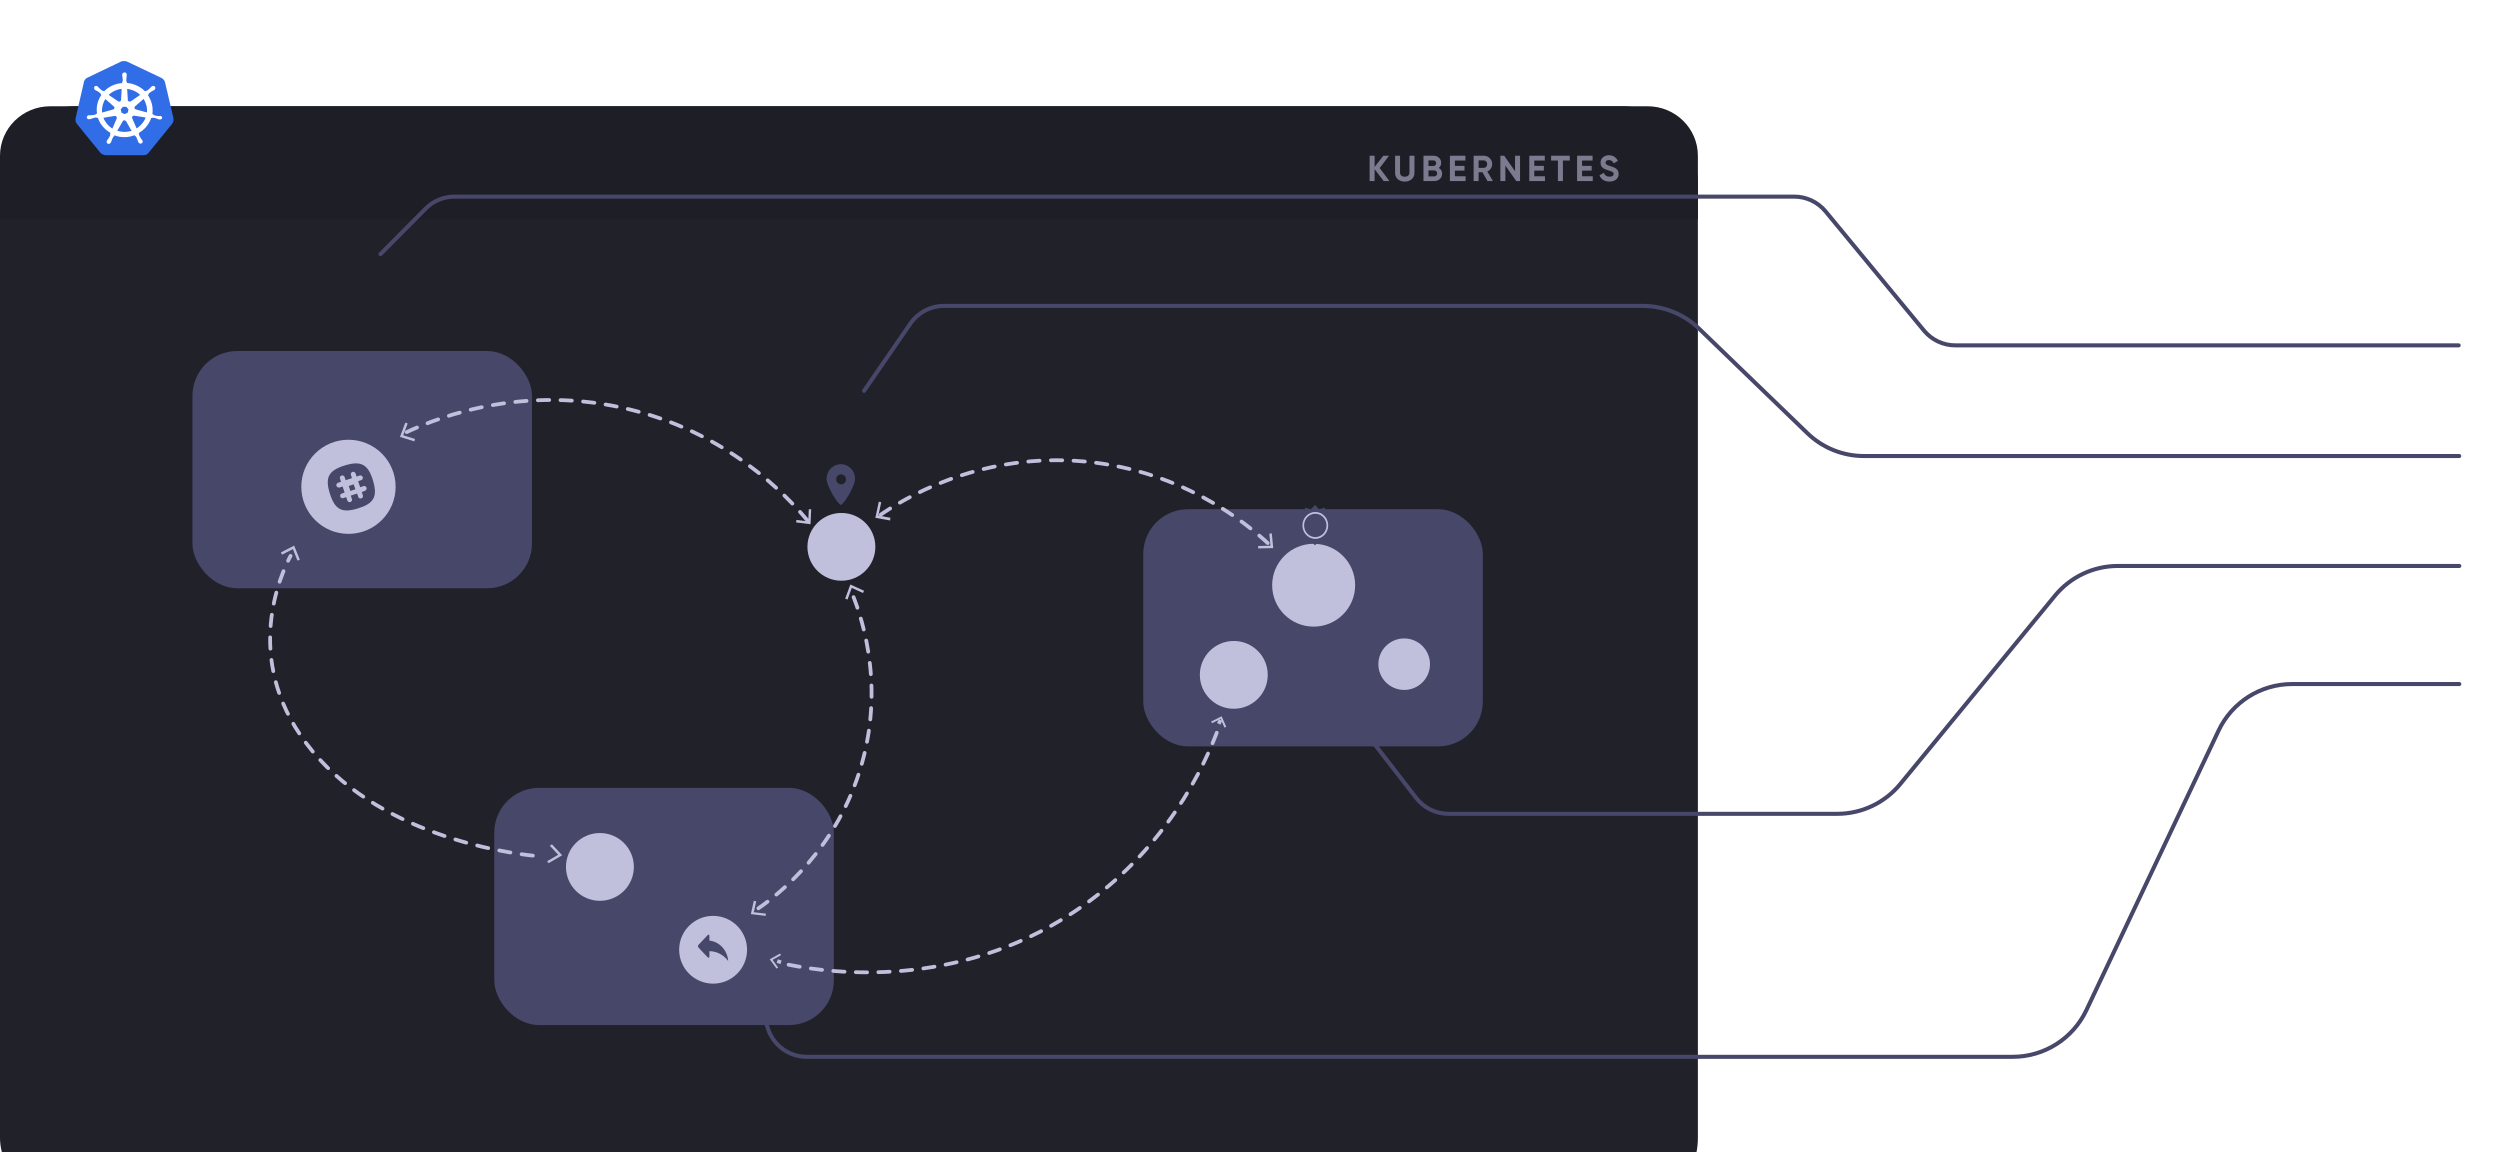 <?xml version="1.0" encoding="UTF-8"?>
<svg width="614px" height="283px" viewBox="0 0 614 283" version="1.1" xmlns="http://www.w3.org/2000/svg" xmlns:xlink="http://www.w3.org/1999/xlink">
    <!-- Generator: Sketch 52 (66869) - http://www.bohemiancoding.com/sketch -->
    <title>molecules / illustration - runtime</title>
    <desc>Created with Sketch.</desc>
    <defs>
        <filter x="-77.9%" y="-114.8%" width="255.9%" height="329.7%" filterUnits="objectBoundingBox" id="filter-1">
            <feOffset dx="0" dy="15" in="SourceAlpha" result="shadowOffsetOuter1"></feOffset>
            <feGaussianBlur stdDeviation="154.5" in="shadowOffsetOuter1" result="shadowBlurOuter1"></feGaussianBlur>
            <feColorMatrix values="0 0 0 0 0   0 0 0 0 0   0 0 0 0 0  0 0 0 0.295 0" type="matrix" in="shadowBlurOuter1" result="shadowMatrixOuter1"></feColorMatrix>
            <feMerge>
                <feMergeNode in="shadowMatrixOuter1"></feMergeNode>
                <feMergeNode in="SourceGraphic"></feMergeNode>
            </feMerge>
        </filter>
    </defs>
    <g id="molecules-/-illustration---runtime" stroke="none" stroke-width="1" fill="none" fill-rule="evenodd">
        <g id="Group-9">
            <g id="runtime-window" filter="url(#filter-1)">
                <rect id="Rectangle" fill="#21212A" x="0" y="11.098" width="417" height="271.902" rx="18.54"></rect>
                <path d="M12.35,11.098 L404.65,11.098 C411.471,11.098 417,16.539 417,23.251 L417,38.843 L0,38.843 L0,23.251 C-8.3528902e-16,16.539 5.529,11.098 12.35,11.098 Z" id="Path" fill="#1E1E27"></path>
                <path d="M341.245,29.47 L339.831,29.47 L337.607,26.553 L337.607,29.47 L336.38,29.47 L336.38,23.245 L337.607,23.245 L337.607,25.993 L339.742,23.245 L341.156,23.245 L338.852,26.269 L341.245,29.47 Z M345.007,29.595 C344.313,29.595 343.744,29.399 343.299,29.008 C342.854,28.617 342.632,28.092 342.632,27.434 L342.632,23.245 L343.85,23.245 L343.85,27.336 C343.85,27.662 343.944,27.92 344.131,28.11 C344.317,28.299 344.609,28.394 345.007,28.394 C345.404,28.394 345.696,28.299 345.883,28.11 C346.069,27.92 346.163,27.662 346.163,27.336 L346.163,23.245 L347.39,23.245 L347.39,27.434 C347.39,28.092 347.168,28.617 346.723,29.008 C346.278,29.399 345.706,29.595 345.007,29.595 Z M353.366,26.242 C353.912,26.556 354.185,27.031 354.185,27.665 C354.185,28.193 353.998,28.625 353.624,28.963 C353.251,29.301 352.791,29.47 352.246,29.47 L349.605,29.47 L349.605,23.245 L352.059,23.245 C352.593,23.245 353.042,23.41 353.406,23.739 C353.771,24.068 353.953,24.487 353.953,24.997 C353.953,25.513 353.758,25.928 353.366,26.242 Z M352.059,24.393 L350.832,24.393 L350.832,25.762 L352.059,25.762 C352.249,25.762 352.407,25.697 352.535,25.566 C352.662,25.436 352.726,25.273 352.726,25.077 C352.726,24.882 352.664,24.719 352.539,24.588 C352.415,24.458 352.255,24.393 352.059,24.393 Z M352.246,28.323 C352.453,28.323 352.625,28.253 352.762,28.114 C352.898,27.975 352.966,27.798 352.966,27.585 C352.966,27.378 352.898,27.204 352.762,27.065 C352.625,26.925 352.453,26.856 352.246,26.856 L350.832,26.856 L350.832,28.323 L352.246,28.323 Z M357.324,28.296 L359.948,28.296 L359.948,29.47 L356.097,29.47 L356.097,23.245 L359.903,23.245 L359.903,24.419 L357.324,24.419 L357.324,25.744 L359.681,25.744 L359.681,26.9 L357.324,26.9 L357.324,28.296 Z M365.337,29.47 L364.083,27.309 L363.149,27.309 L363.149,29.47 L361.922,29.47 L361.922,23.245 L364.412,23.245 C364.987,23.245 365.476,23.447 365.879,23.85 C366.283,24.253 366.484,24.739 366.484,25.309 C366.484,25.694 366.375,26.051 366.155,26.38 C365.936,26.709 365.645,26.957 365.284,27.123 L366.662,29.47 L365.337,29.47 Z M363.149,24.393 L363.149,26.233 L364.412,26.233 C364.643,26.233 364.842,26.143 365.008,25.962 C365.174,25.781 365.257,25.563 365.257,25.309 C365.257,25.054 365.174,24.837 365.008,24.659 C364.842,24.481 364.643,24.393 364.412,24.393 L363.149,24.393 Z M372.096,23.245 L373.323,23.245 L373.323,29.47 L372.389,29.47 L369.721,25.664 L369.721,29.47 L368.494,29.47 L368.494,23.245 L369.428,23.245 L372.096,27.043 L372.096,23.245 Z M376.818,28.296 L379.442,28.296 L379.442,29.47 L375.591,29.47 L375.591,23.245 L379.397,23.245 L379.397,24.419 L376.818,24.419 L376.818,25.744 L379.175,25.744 L379.175,26.9 L376.818,26.9 L376.818,28.296 Z M385.534,23.245 L385.534,24.419 L383.853,24.419 L383.853,29.47 L382.626,29.47 L382.626,24.419 L380.954,24.419 L380.954,23.245 L385.534,23.245 Z M388.558,28.296 L391.181,28.296 L391.181,29.47 L387.33,29.47 L387.33,23.245 L391.137,23.245 L391.137,24.419 L388.558,24.419 L388.558,25.744 L390.914,25.744 L390.914,26.9 L388.558,26.9 L388.558,28.296 Z M395.281,29.595 C394.664,29.595 394.146,29.457 393.725,29.181 C393.304,28.906 393.007,28.531 392.835,28.056 L393.885,27.443 C394.128,28.077 394.605,28.394 395.317,28.394 C395.661,28.394 395.913,28.332 396.073,28.208 C396.233,28.083 396.313,27.926 396.313,27.736 C396.313,27.517 396.215,27.346 396.019,27.225 C395.824,27.103 395.474,26.971 394.97,26.829 C394.691,26.746 394.455,26.663 394.263,26.58 C394.07,26.497 393.877,26.386 393.685,26.247 C393.492,26.107 393.345,25.931 393.244,25.718 C393.144,25.504 393.093,25.255 393.093,24.971 C393.093,24.407 393.293,23.958 393.694,23.623 C394.094,23.288 394.576,23.121 395.139,23.121 C395.643,23.121 396.086,23.244 396.468,23.49 C396.851,23.736 397.149,24.078 397.362,24.517 L396.33,25.113 C396.081,24.579 395.684,24.313 395.139,24.313 C394.884,24.313 394.684,24.37 394.538,24.486 C394.393,24.602 394.321,24.751 394.321,24.935 C394.321,25.131 394.402,25.289 394.565,25.411 C394.728,25.532 395.041,25.664 395.503,25.806 C395.693,25.866 395.837,25.912 395.935,25.944 C396.033,25.977 396.166,26.027 396.335,26.096 C396.504,26.164 396.634,26.227 396.726,26.287 C396.818,26.346 396.923,26.426 397.042,26.527 C397.161,26.628 397.251,26.731 397.313,26.838 C397.375,26.945 397.429,27.074 397.473,27.225 C397.518,27.376 397.54,27.541 397.54,27.718 C397.54,28.293 397.331,28.75 396.913,29.088 C396.495,29.426 395.951,29.595 395.281,29.595 Z" id="Kubernetes" fill="#7B7B8F"></path>
                <rect id="Rectangle" fill="#464769" x="121.393" y="178.493" width="83.4" height="58.265" rx="11.003"></rect>
                <ellipse id="Oval" fill="#C0C0DD" cx="175.14" cy="218.261" rx="8.34" ry="8.324"></ellipse>
                <ellipse id="Oval" fill="#C0C0DD" cx="147.34" cy="197.915" rx="8.34" ry="8.324"></ellipse>
                <rect id="Rectangle" fill="#464769" x="280.78" y="110.056" width="83.4" height="58.265" rx="11.003"></rect>
                <ellipse id="Oval" fill="#C0C0DD" cx="344.867" cy="148.124" rx="6.34" ry="6.324"></ellipse>
                <ellipse id="Oval" fill="#C0C0DD" cx="303.02" cy="150.748" rx="8.34" ry="8.324"></ellipse>
                <g id="Group-2" transform="translate(312, 118)" fill="#C0C0DD">
                    <ellipse id="Oval" cx="10.633" cy="10.728" rx="10.193" ry="10.173"></ellipse>
                </g>
                <rect id="Rectangle" fill="#464769" x="47.26" y="71.212" width="83.4" height="58.265" rx="11.003"></rect>
                <g id="Group" transform="translate(74, 93)">
                    <ellipse id="Oval" fill="#C0C0DD" cx="11.583" cy="11.56" rx="11.583" ry="11.56"></ellipse>
                    <polygon id="Rectangle" fill="#464769" transform="translate(12.463, 11.761) rotate(-18.616) translate(-12.463, -11.761) " points="11.82 11.119 13.106 11.121 13.107 12.404 11.82 12.402"></polygon>
                    <path d="M17.603,10.007 C16.409,6.044 14.681,5.084 10.707,6.307 C6.732,7.529 5.769,9.211 7.003,13.173 C8.238,17.136 9.917,18.096 13.891,16.873 C17.866,15.651 18.788,13.969 17.603,10.007 Z M15.587,12.574 L14.838,12.829 L15.101,13.6 C15.191,13.808 15.156,14.048 15.01,14.222 C14.864,14.395 14.633,14.472 14.412,14.42 C14.191,14.369 14.018,14.197 13.965,13.977 L13.702,13.206 L12.155,13.723 L12.418,14.494 C12.508,14.702 12.473,14.942 12.327,15.116 C12.182,15.289 11.95,15.366 11.729,15.315 C11.509,15.263 11.336,15.092 11.283,14.872 L11.019,14.1 L10.27,14.355 C9.967,14.427 9.659,14.257 9.56,13.962 C9.461,13.667 9.605,13.346 9.892,13.223 L10.641,12.968 L10.139,11.483 L9.39,11.738 C9.322,11.75 9.252,11.75 9.184,11.738 C8.895,11.727 8.654,11.512 8.612,11.227 C8.57,10.941 8.737,10.666 9.011,10.573 L9.76,10.318 L9.497,9.547 C9.392,9.232 9.564,8.892 9.879,8.788 C10.195,8.684 10.536,8.855 10.641,9.17 L10.896,9.941 L12.443,9.424 L12.18,8.653 C12.075,8.338 12.246,7.998 12.562,7.894 C12.878,7.79 13.219,7.961 13.323,8.276 L13.579,9.047 L14.327,8.792 C14.478,8.741 14.643,8.751 14.786,8.822 C14.928,8.893 15.036,9.019 15.085,9.17 C15.136,9.32 15.126,9.484 15.054,9.626 C14.983,9.768 14.858,9.876 14.706,9.925 L13.957,10.179 L14.459,11.664 L15.208,11.409 C15.416,11.32 15.658,11.355 15.832,11.5 C16.006,11.645 16.083,11.876 16.031,12.096 C15.979,12.316 15.807,12.489 15.587,12.542 L15.587,12.574 Z" id="Shape" fill="#464769" fill-rule="nonzero"></path>
                </g>
                <ellipse id="Oval" fill="#C0C0DD" cx="206.647" cy="119.304" rx="8.34" ry="8.324"></ellipse>
                <path d="M190.893,221.036 L191.82,221.35" id="Path" stroke="#C0C0DD" stroke-width="0.927"></path>
                <path d="M193.673,221.935 C204.415,224.096 234.786,228.024 263.642,209.048 C286.35,194.118 295.866,173.073 299.313,163.696" id="Path" stroke="#C0C0DD" stroke-width="0.927" stroke-linecap="round" stroke-dasharray="2.772"></path>
                <path d="M299.313,162.771 C299.48,162.446 299.638,162.12 299.777,161.846" id="Path" stroke="#C0C0DD" stroke-width="0.927"></path>
                <polygon id="Path" fill="#C0C0DD" points="190.714 222.886 191.113 222.628 189.74 220.748 191.82 219.59 191.575 219.186 189.04 220.602"></polygon>
                <polygon id="Path" fill="#C0C0DD" points="301.167 163.509 300.719 163.696 299.796 161.57 297.674 162.62 297.46 162.205 300.037 160.922"></polygon>
                <path d="M311.36,118.379 C306.158,113.592 289.567,99.73 264.141,98.176 C239.486,96.659 221.774,107.612 215.913,111.665" id="Path" stroke="#C0C0DD" stroke-width="0.927" stroke-linecap="round" stroke-dasharray="2.781"></path>
                <polygon id="Path" fill="#C0C0DD" points="312.356 116 311.742 116.054 312.03 119.027 309 119.094 309.012 119.699 312.707 119.615"></polygon>
                <polygon id="Path" fill="#C0C0DD" points="215.833 108.206 216.429 108.362 215.729 111.62 218.693 112.157 218.596 112.83 214.987 112.177"></polygon>
                <g id="Group-4" transform="translate(98, 83)">
                    <path d="M100.307,29.83 C95.537,24.077 80.637,7.822 54.949,2.161 C28.119,-3.781 6.843,5.621 0.227,8.923" id="Path" stroke="#C0C0DD" stroke-width="0.927" stroke-linecap="round" stroke-dasharray="2.781"></path>
                    <polygon id="Path" fill="#C0C0DD" points="101.233 27.086 100.641 27.056 100.499 30.064 97.598 29.697 97.527 30.309 101.062 30.755"></polygon>
                </g>
                <polygon id="Path" fill="#C0C0DD" points="99.552 88.784 100.123 89.005 99.037 91.905 101.933 92.805 101.755 93.408 98.227 92.308"></polygon>
                <path d="M130.867,195.141 C124.672,194.501 92.144,190.18 75.151,167.475 C59.452,146.496 69.049,125.881 71.358,121.529" id="Path" stroke="#C0C0DD" stroke-width="0.927" stroke-linecap="round" stroke-dasharray="2.781"></path>
                <polygon id="Path" fill="#C0C0DD" points="135.562 192.366 135.038 192.726 137.1 194.932 134.367 196.516 134.743 196.99 138.073 195.052"></polygon>
                <polygon id="Path" fill="#C0C0DD" points="73.633 122.462 73.071 122.699 71.934 119.855 69.266 121.233 69 120.672 72.248 119"></polygon>
                <path d="M186.26,208.088 C191.201,204.671 205.758,193.44 211.662,172.583 C217.505,151.941 211.131,134.967 208.747,129.477" id="Path" stroke="#C0C0DD" stroke-width="0.927" stroke-linecap="round" stroke-dasharray="2.781"></path>
                <polygon id="Path" fill="#C0C0DD" points="188.034 209.938 188.113 209.387 185.137 209.037 185.734 206.35 185.137 206.239 184.407 209.51"></polygon>
                <polygon id="Path" fill="#C0C0DD" points="212.207 130.086 211.955 130.649 209.196 129.387 208.151 132.252 207.573 132.035 208.845 128.552"></polygon>
                <path d="M40.515,5.143 C40.369,4.705 40.055,4.343 39.641,4.135 L31.236,0.142 C31.02,0.043 30.783,-0.005 30.546,0.002 C30.316,-0.006 30.086,0.012 29.861,0.057 L21.456,4.081 C21.035,4.269 20.728,4.641 20.625,5.088 L18.559,14.089 C18.479,14.549 18.589,15.021 18.864,15.4 L24.677,22.543 C25.017,22.878 25.466,23.08 25.943,23.114 L35.203,23.114 C35.698,23.165 36.182,22.946 36.469,22.543 L42.282,15.4 C42.553,15.019 42.671,14.551 42.612,14.089 L40.515,5.143 Z" id="path10349" fill="#316DE6"></path>
                <path d="M39.508,13.515 C39.508,13.515 39.452,13.515 39.452,13.485 C39.452,13.455 39.396,13.485 39.339,13.485 C39.225,13.473 39.109,13.473 38.995,13.485 C38.939,13.499 38.881,13.499 38.826,13.485 C38.502,13.461 38.181,13.406 37.867,13.322 C37.776,13.29 37.703,13.222 37.667,13.135 L37.429,12.996 C37.534,12.192 37.496,11.376 37.316,10.584 C37.117,9.795 36.783,9.043 36.327,8.36 L36.496,8.197 L36.496,8.167 C36.495,8.079 36.526,7.994 36.583,7.925 C36.827,7.718 37.091,7.534 37.373,7.377 L37.542,7.298 L37.855,7.136 C37.855,7.105 37.911,7.105 37.936,7.081 C37.961,7.057 37.936,7.051 37.936,7.027 C38.056,6.945 38.136,6.82 38.158,6.68 C38.18,6.541 38.143,6.398 38.055,6.285 C37.959,6.169 37.815,6.099 37.661,6.092 C37.517,6.096 37.379,6.145 37.266,6.231 C37.235,6.261 37.21,6.285 37.178,6.285 C37.096,6.362 37.021,6.444 36.953,6.533 C36.922,6.587 36.865,6.611 36.84,6.641 C36.632,6.87 36.394,7.073 36.132,7.244 C36.08,7.273 36.023,7.291 35.963,7.298 C35.927,7.311 35.887,7.311 35.85,7.298 L35.625,7.437 C35.4,7.22 35.143,7.003 34.917,6.786 C33.832,5.977 32.531,5.482 31.165,5.357 L31.165,5.14 C31.093,5.085 31.042,5.009 31.021,4.923 C31.013,4.614 31.032,4.306 31.078,4 C31.078,3.946 31.078,3.892 31.078,3.837 C31.078,3.783 31.078,3.62 31.134,3.512 L31.134,3.349 C31.15,3.067 30.942,2.819 30.652,2.776 C30.468,2.763 30.289,2.834 30.169,2.969 C30.062,3.068 30.001,3.206 30,3.349 L30,3.488 C30.007,3.6 30.026,3.711 30.057,3.819 C30.082,3.87 30.093,3.926 30.088,3.982 C30.136,4.287 30.154,4.596 30.144,4.905 C30.125,4.991 30.074,5.068 30,5.122 L30,5.176 L30,5.393 C29.687,5.423 29.374,5.477 29.042,5.532 C27.711,5.813 26.499,6.475 25.566,7.431 L25.397,7.322 C25.365,7.322 25.34,7.322 25.284,7.322 C25.224,7.315 25.167,7.297 25.115,7.268 C24.86,7.089 24.623,6.887 24.407,6.665 C24.407,6.611 24.319,6.587 24.294,6.557 C24.269,6.527 24.15,6.394 24.069,6.316 C23.987,6.237 24.012,6.285 23.981,6.261 L23.981,6.231 C23.866,6.149 23.729,6.103 23.586,6.098 C23.429,6.086 23.277,6.157 23.192,6.285 C23.035,6.532 23.083,6.851 23.304,7.045 C23.304,7.045 23.304,7.075 23.304,7.075 C23.304,7.075 23.361,7.13 23.392,7.13 C23.491,7.19 23.593,7.244 23.699,7.292 L23.868,7.371 C24.153,7.522 24.418,7.706 24.657,7.919 C24.725,7.982 24.757,8.071 24.745,8.161 L24.902,8.311 C24.902,8.366 24.845,8.39 24.814,8.444 C23.935,9.765 23.585,11.349 23.831,12.9 L23.605,12.954 C23.605,13.032 23.492,13.087 23.411,13.141 C23.096,13.226 22.773,13.281 22.446,13.304 C22.391,13.289 22.333,13.289 22.277,13.304 C22.164,13.304 22.052,13.304 21.939,13.304 C21.826,13.304 21.883,13.304 21.826,13.304 C21.77,13.304 21.826,13.304 21.77,13.304 C21.476,13.356 21.277,13.622 21.319,13.907 C21.38,14.152 21.622,14.315 21.883,14.287 C21.93,14.298 21.979,14.298 22.027,14.287 C22.027,14.287 22.027,14.287 22.027,14.257 C22.027,14.226 22.114,14.257 22.139,14.257 C22.246,14.227 22.351,14.191 22.453,14.148 C22.505,14.119 22.562,14.101 22.622,14.094 C22.924,13.985 23.237,13.904 23.555,13.853 C23.638,13.85 23.718,13.878 23.78,13.931 C23.78,13.931 23.78,13.961 23.78,13.961 L24.037,13.931 C24.457,15.19 25.263,16.298 26.349,17.109 C26.586,17.297 26.842,17.463 27.113,17.603 L27.031,17.959 C27.031,17.989 27.031,17.989 27.031,17.989 C27.082,18.071 27.093,18.17 27.063,18.26 C26.939,18.536 26.785,18.799 26.605,19.044 L26.605,19.074 C26.578,19.125 26.539,19.17 26.493,19.207 C26.436,19.261 26.38,19.376 26.298,19.484 C26.217,19.593 26.267,19.538 26.242,19.563 C26.108,19.825 26.206,20.143 26.468,20.292 C26.529,20.324 26.598,20.343 26.668,20.346 C26.896,20.34 27.102,20.216 27.207,20.021 C27.207,20.021 27.207,19.967 27.263,19.936 C27.319,19.906 27.351,19.749 27.376,19.641 L27.432,19.478 C27.526,19.186 27.649,18.903 27.802,18.634 C27.854,18.555 27.934,18.497 28.027,18.471 C28.027,18.471 28.027,18.471 28.027,18.471 L28.14,18.254 C28.922,18.548 29.756,18.695 30.595,18.688 C31.111,18.692 31.625,18.629 32.124,18.501 C32.436,18.423 32.744,18.326 33.044,18.212 L33.157,18.405 C33.188,18.405 33.188,18.405 33.188,18.405 C33.279,18.437 33.357,18.493 33.414,18.568 C33.564,18.837 33.686,19.119 33.777,19.412 L33.834,19.575 C33.855,19.678 33.893,19.778 33.946,19.87 C33.978,19.9 33.978,19.924 34.003,19.954 C34.028,19.985 34.003,19.954 34.003,19.954 C34.106,20.147 34.31,20.272 34.535,20.28 C34.613,20.277 34.69,20.259 34.761,20.226 C34.888,20.169 34.982,20.061 35.017,19.93 C35.061,19.797 35.061,19.654 35.017,19.52 C35.017,19.52 34.986,19.52 34.986,19.52 C34.986,19.52 34.986,19.466 34.93,19.436 C34.881,19.334 34.813,19.242 34.729,19.165 C34.702,19.112 34.663,19.064 34.617,19.026 L34.617,18.972 C34.429,18.732 34.277,18.468 34.166,18.188 C34.125,18.102 34.125,18.003 34.166,17.916 C34.166,17.886 34.166,17.886 34.166,17.886 L34.084,17.669 C35.53,16.831 36.614,15.519 37.135,13.973 L37.36,14.003 C37.36,14.003 37.36,13.973 37.36,13.973 C37.422,13.92 37.503,13.892 37.586,13.895 C37.894,13.947 38.196,14.027 38.487,14.136 C38.538,14.167 38.596,14.186 38.657,14.19 C38.756,14.246 38.861,14.293 38.97,14.329 C39.001,14.329 39.026,14.329 39.083,14.329 C39.139,14.329 39.114,14.329 39.139,14.359 C39.186,14.37 39.236,14.37 39.283,14.359 C39.533,14.352 39.754,14.203 39.847,13.979 C39.82,13.705 39.617,13.478 39.339,13.412 L39.508,13.515 Z M31.366,12.671 L30.602,13.02 L29.844,12.671 L29.643,11.881 L30.182,11.23 L31.027,11.23 L31.566,11.881 L31.366,12.671 Z M35.969,10.904 C36.104,11.465 36.142,12.044 36.082,12.616 L33.401,11.881 C33.274,11.858 33.163,11.785 33.095,11.68 C33.027,11.574 33.009,11.446 33.044,11.326 C33.063,11.253 33.102,11.186 33.157,11.133 L35.274,9.288 C35.585,9.79 35.813,10.335 35.951,10.904 L35.969,10.904 Z M34.422,8.311 L32.111,9.891 C31.904,10.011 31.636,9.965 31.485,9.783 C31.428,9.734 31.396,9.663 31.397,9.59 L31.228,6.846 C32.436,6.967 33.564,7.485 34.422,8.311 Z M29.318,6.925 L29.881,6.816 L29.737,9.517 C29.727,9.762 29.516,9.955 29.261,9.951 C29.183,9.948 29.106,9.93 29.036,9.897 L26.687,8.311 C27.415,7.622 28.325,7.137 29.318,6.906 L29.318,6.925 Z M25.873,9.336 L27.958,11.145 C28.144,11.298 28.169,11.566 28.015,11.748 C27.964,11.824 27.882,11.875 27.789,11.887 L25.052,12.647 C24.965,11.477 25.251,10.309 25.873,9.3 L25.873,9.336 Z M25.39,13.931 L28.184,13.467 C28.413,13.456 28.617,13.606 28.666,13.822 C28.706,13.909 28.706,14.007 28.666,14.094 L27.595,16.59 C26.571,15.951 25.795,15.003 25.39,13.895 L25.39,13.931 Z M31.792,17.259 C31.393,17.349 30.986,17.395 30.577,17.398 C29.973,17.389 29.374,17.297 28.798,17.127 L30.182,14.715 C30.316,14.548 30.556,14.502 30.746,14.606 C30.829,14.661 30.907,14.724 30.977,14.793 L32.33,17.157 C32.167,17.181 31.998,17.205 31.792,17.259 Z M35.237,14.896 C34.807,15.555 34.229,16.114 33.545,16.53 L32.443,13.973 C32.385,13.765 32.491,13.546 32.694,13.455 C32.776,13.425 32.863,13.407 32.95,13.4 L35.775,13.865 C35.649,14.231 35.47,14.578 35.243,14.896 L35.237,14.896 Z" id="path10351" fill="#FFFFFF" fill-rule="nonzero"></path>
                <path d="M174.232,216.008 L174.232,214.811 C174.233,214.71 174.176,214.62 174.089,214.581 C174.001,214.542 173.9,214.564 173.834,214.635 L171.576,217.029 C171.485,217.124 171.433,217.254 171.433,217.39 C171.433,217.526 171.485,217.656 171.576,217.751 L173.834,220.145 C173.9,220.216 174.001,220.238 174.089,220.199 C174.176,220.161 174.233,220.07 174.232,219.969 L174.232,218.61 C176.042,218.618 177.746,219.514 178.847,221.036 C178.661,218.396 176.716,216.278 174.232,216.008 Z" id="Path" fill="#464769"></path>
            </g>
            <g id="Group-8" transform="translate(93, 48)" fill-rule="nonzero" stroke="#464769" stroke-linecap="round">
                <path d="M0.447,0.29 L124.044,0.29 C127.027,0.29 129.855,1.622 131.755,3.923 L155.923,33.192 C157.823,35.493 160.651,36.825 163.634,36.825 L492.663,36.825 C495.329,36.825 497.885,35.76 499.762,33.868 L510.84,22.702" id="Path-13" transform="translate(255.643, 18.557) scale(-1, -1) translate(-255.643, -18.557) "></path>
                <path d="M241,151.871 L324.848,151.871 C330.833,151.871 336.504,149.191 340.303,144.566 L378.301,98.306 C382.1,93.681 387.77,91 393.755,91 L489.264,91 C492.358,91 495.277,92.432 497.171,94.877 L511,112.735" id="Path-10-Copy" transform="translate(376, 121.436) scale(-1, -1) translate(-376, -121.436) "></path>
                <path d="M119.207,64 L265.409,64 C270.591,64 275.57,61.989 279.299,58.39 L305.872,32.739 C309.601,29.14 314.58,27.129 319.762,27.129 L491.346,27.129 C494.636,27.129 497.716,28.747 499.582,31.456 L510.978,48" id="Path-10-Copy-3" transform="translate(315.092, 45.564) scale(-1, 1) translate(-315.092, -45.564) "></path>
                <path d="M90.48,211.554 L131.526,211.554 C139.26,211.554 146.301,207.095 149.607,200.103 L182.066,131.451 C185.372,124.459 192.413,120 200.147,120 L496.357,120 C500.672,120 504.5,122.768 505.853,126.865 L511,142.454" id="Path-10-Copy-2" transform="translate(300.74, 165.777) scale(-1, -1) translate(-300.74, -165.777) "></path>
            </g>
        </g>
        <g id="Group-2" transform="translate(318, 124)">
            <polygon id="Path" fill="#464769" points="8.702 6.014 9.729 4.97 8.693 3.916 9.077 2.458 7.698 2.101 7.347 0.665 5.968 1.07 4.967 5.32907052e-15 3.957 1.081 2.561 0.68 2.22 2.119 0.843 2.486 1.232 3.924 0.205 4.97 1.241 6.023 0.857 7.479 2.236 7.836 2.587 9.273 3.966 8.867 4.967 9.939 5.976 8.858 7.371 9.258 7.713 7.82 9.091 7.453"></polygon>
            <ellipse id="Oval" fill="#C0C0DD" cx="5.041" cy="5.046" rx="3.169" ry="3.307"></ellipse>
            <ellipse id="Oval" fill="#464769" cx="5.037" cy="5.042" rx="2.749" ry="2.869"></ellipse>
        </g>
        <path d="M206.5,114 C204.568,114.004 203.004,115.598 203,117.567 C203,119.533 205.892,124 206.5,124 C207.108,124 210,119.533 210,117.567 C210,115.597 208.433,114 206.5,114 Z M206.579,118.96 C206.088,118.963 205.644,118.663 205.455,118.202 C205.266,117.74 205.369,117.208 205.716,116.855 C206.063,116.501 206.585,116.396 207.038,116.589 C207.491,116.781 207.785,117.233 207.782,117.733 C207.782,118.411 207.243,118.96 206.579,118.96 Z" id="Shape" fill="#464769" fill-rule="nonzero"></path>
    </g>
</svg>